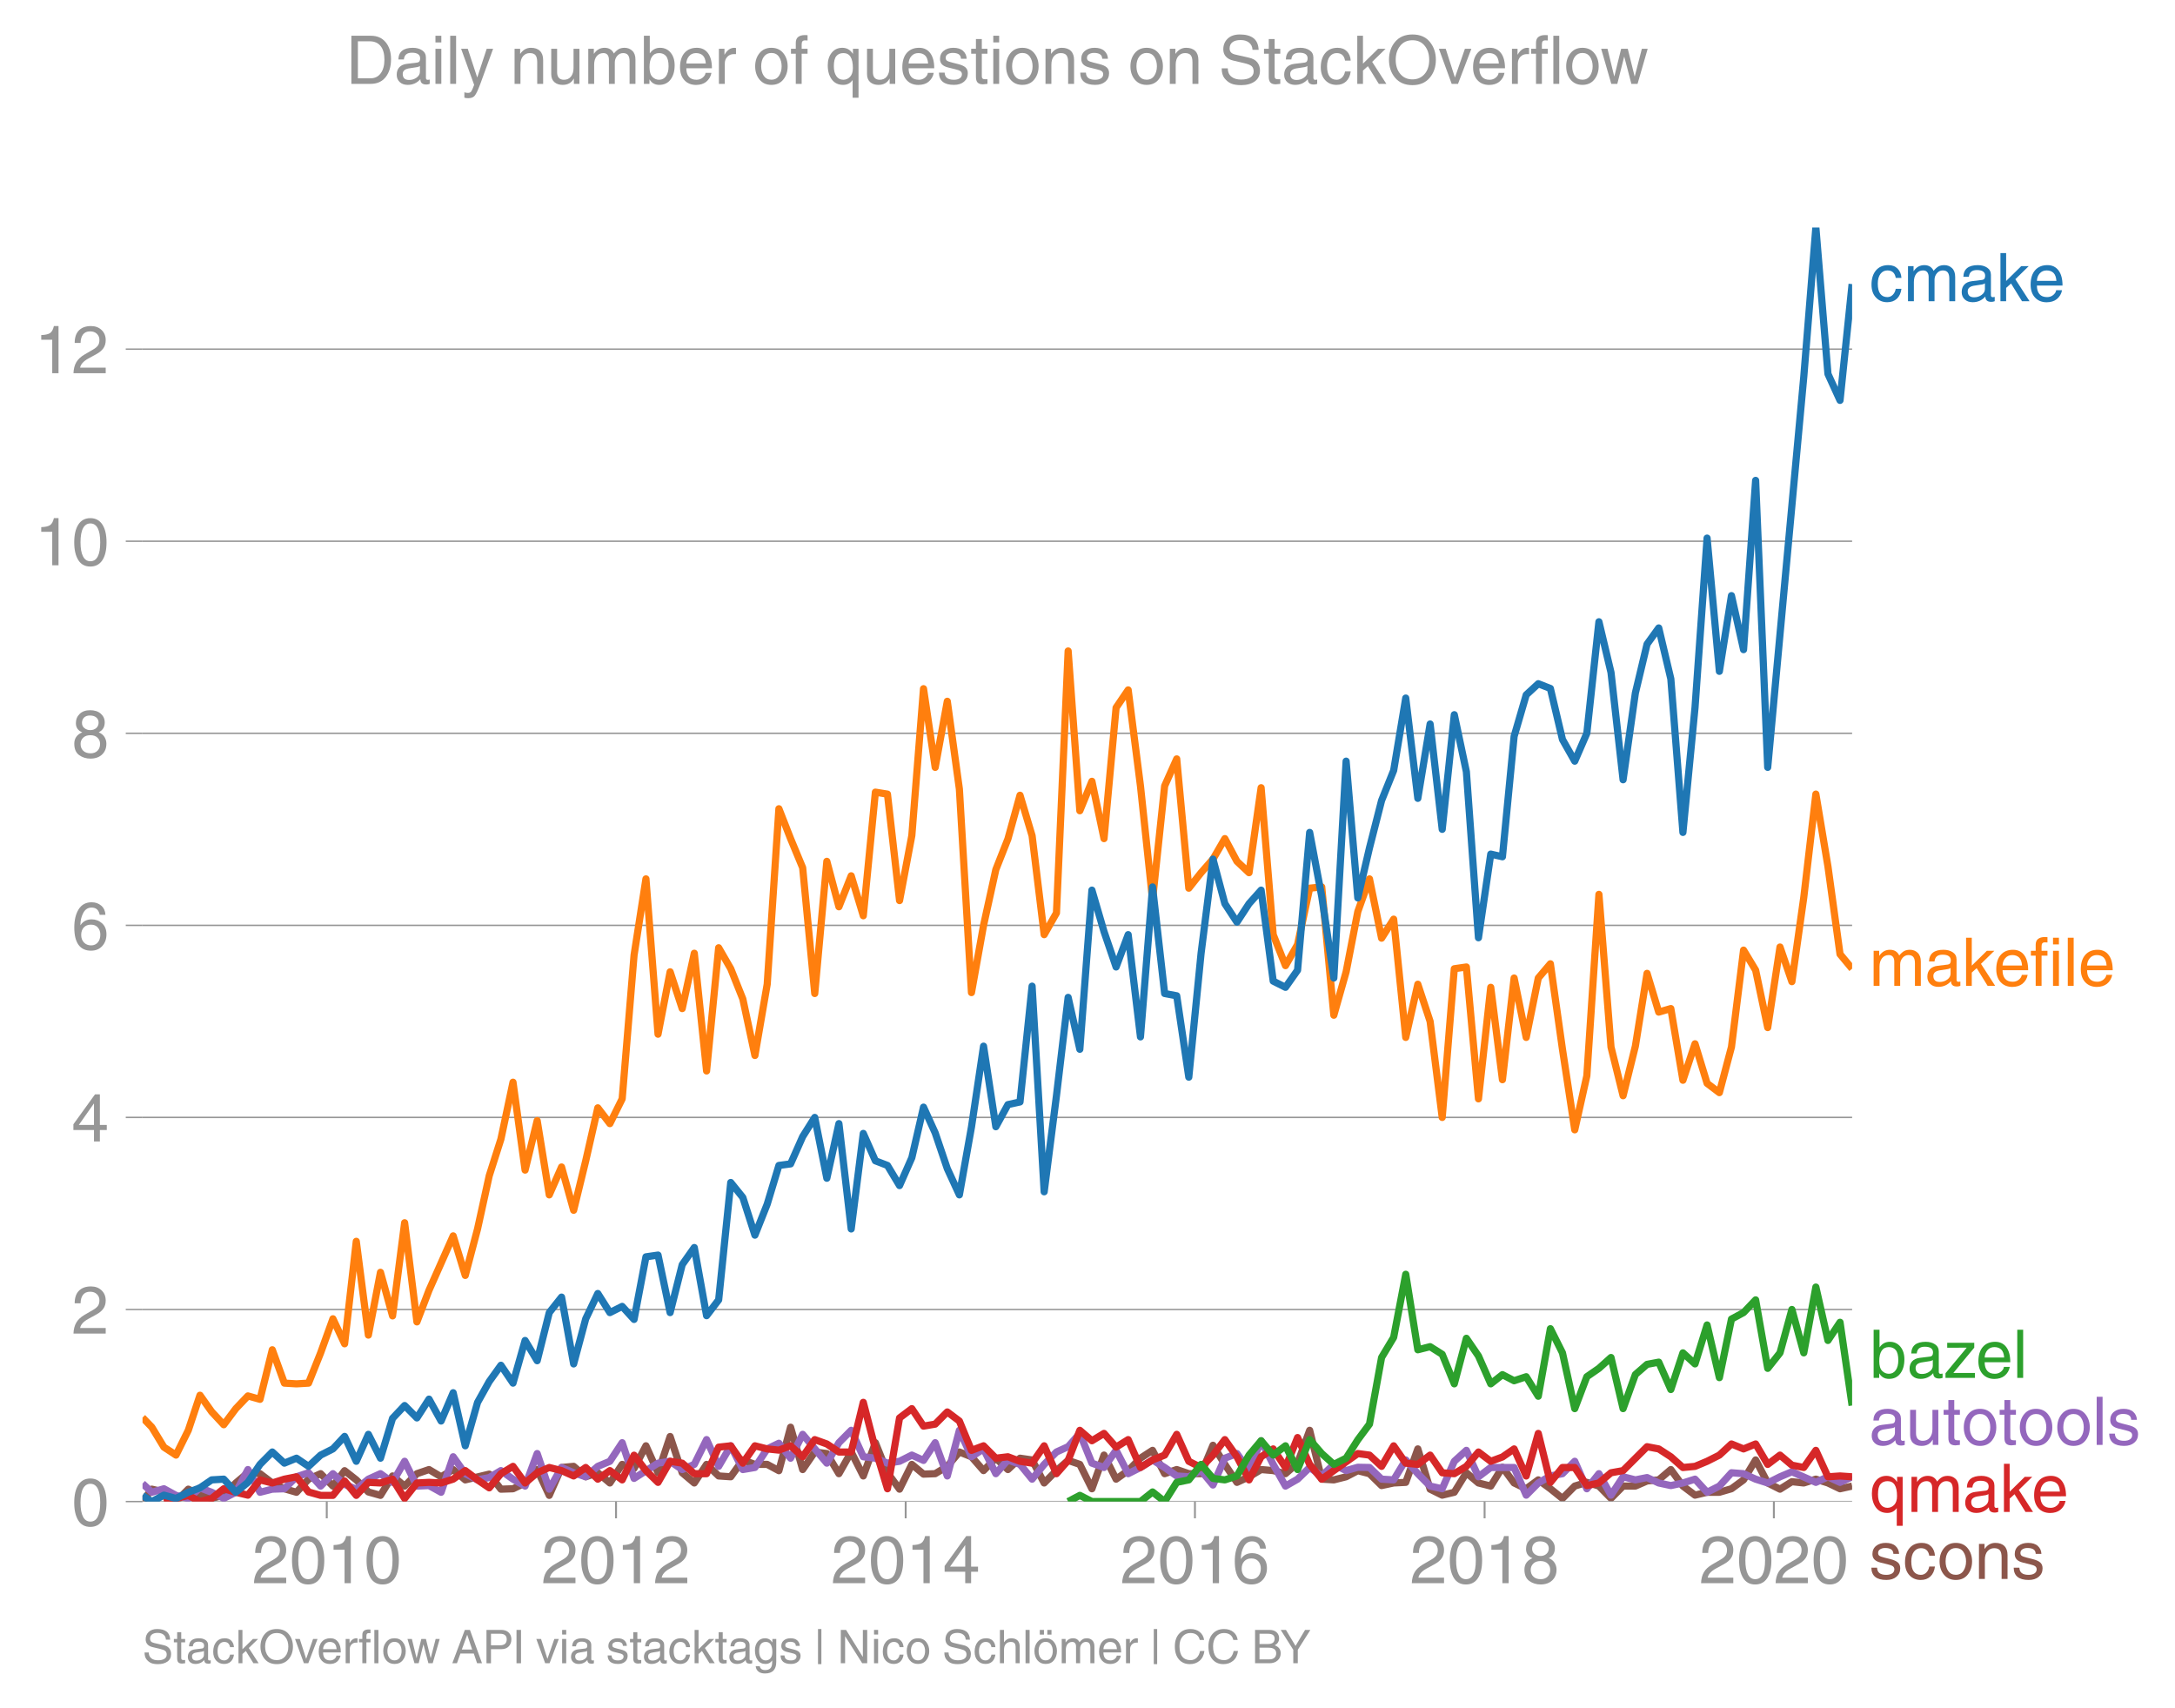 <svg height="475.651" viewBox="0 0 454.338 356.738" width="605.784" xmlns="http://www.w3.org/2000/svg" xmlns:xlink="http://www.w3.org/1999/xlink"><defs><style>*{stroke-linecap:butt;stroke-linejoin:round}</style></defs><g id="figure_1"><path d="M0 356.738h454.338V0H0z" fill="none" id="patch_1"/><g id="axes_1"><path d="M29.77 313.628h357.12V47.516H29.77z" fill="none" id="patch_2"/><path clip-path="url(#p762f9380fa)" d="M29.77 313.628l1.947-2.588 2.523.582 2.525 2.006 2.566-2.588 2.442 1.155 2.44.786 2.526-.69 2.524-2.545 2.525-2.135 2.525.194 2.565 1.94 2.525 1.209 2.526.733 2.523-2.74 2.525-1.142 2.566 2.588 2.441-3.212 2.44 1.918 2.527 2.523 2.524.712L82 308.28l2.524 2.114 2.566-2.588 2.525-.863 2.526 1.51 2.523-1.51 2.524 2.157 5.008-1.202 2.44 3.143 2.526-.086 2.525-1.208 2.525-2.804 2.524 5.392 2.566-5.823 2.525-.238 2.526 2.179 2.523-.841 2.524 2.135 2.566-3.882 2.483.847 2.482-4.73 2.526 5.63 2.525-7.57 2.524 7.57 2.525 2.135 2.566-3.882 2.524 2.415 2.526.173 2.523-3.516 2.525.928h2.566l2.442 1.317 2.44-9.082 2.526 8.843 2.524-3.667 2.525.324 2.524 4.206 2.566-4.53 2.525 5.004 2.526-6.945 2.523 6.277 2.525 3.429 2.566-5.176 2.441 2.033 2.44-.092 2.527-1.532 2.524-2.998 2.525.993 2.524 2.89 2.566-2.589 2.525 2.373 2.526-2.373 2.523.367 2.524 4.81 2.566-2.588 2.442-2.126 2.44.832 2.526 5.09 2.525-7.032 2.525 5.026 2.524-1.79 2.566-2.589 2.525-1.639 2.526 4.875 2.523-.863 2.524.863h2.566l2.483-5.935 2.482 3.994 2.526 3.753 2.525-1.165 2.524-1.51 2.525.216 2.566.647 2.524-2.2 2.526-6.859 2.523 10.202 2.525.15 2.566-.646 2.441-1.271 2.44.624 2.527 2.48 2.524-.54 2.525-.128 2.524-6.989 2.566 8.412 2.525 1.251 2.526-.604 2.523-4.076 2.525 2.135 2.566.647 2.441-3.929 2.44 3.282 2.527 1.208 2.524-1.855 2.525 1.855 2.524 2.027 2.566-2.588 2.525-.776 2.526.776 2.523 2.567 2.524-2.567h2.566l2.442-1.063 2.44-.231 2.526-2.157 2.525 3.451 2.525 1.898 2.524-.604h2.566l2.525-.733 2.526-1.855 2.523-4.163 2.524 4.81 2.566 1.294 2.483-1.562 2.482.268 2.526-.798 2.525.798 2.524 1.208 2.525-.561h0" fill="none" stroke="#8c564b" stroke-linecap="square" stroke-width="1.5" id="line2d_1"/><g id="matplotlib.axis_1"><g id="xtick_1"><g id="line2d_2"><defs><path d="M0 0v3.5" id="m93107b2ca4" stroke="#969696" stroke-width=".4"/></defs><use x="68.26" xlink:href="#m93107b2ca4" y="313.628" fill="#969696" stroke="#969696" stroke-width=".4"/></g><g transform="matrix(.14 0 0 -.14 52.689 330.678)" fill="#969696" id="text_1"><defs><path d="M4.39 45.125q0 12.39 6.391 18.781 6.406 6.407 17.938 6.407 9.656 0 15.812-5.86 6.157-5.86 6.157-15.14 0-7.22-3.547-12.188-3.532-4.953-10.422-8.703l-12.11-6.64Q13.922 15.921 12.5 8.296h38.188V0H2.593q.39 9.906 4.297 16.5 3.906 6.594 12.203 11.375l12.593 7.328q5.032 2.89 7.329 5.984 2.297 3.094 2.297 8.516 0 5.375-3.766 9.031-3.75 3.672-10.156 3.672-7.078 0-10.594-4.672-3.516-4.656-3.61-12.609z" id="HelveticaWorld-Regular-50"/><path d="M42.484 34.188q0 14.109-3.734 21.156-3.734 7.062-10.969 7.062-7.078 0-10.89-7.062-3.797-7.047-3.797-21.157 0-13.671 3.75-20.937Q20.609 6 27.78 6q7.235 0 10.969 7 3.734 7.016 3.734 21.188zm9.422 0q0-17.297-6.25-26.704-6.25-9.39-17.875-9.39-12.062 0-18.062 9.734-6 9.75-6 26.36 0 17.03 6.14 26.578 6.157 9.547 17.922 9.547 11.625 0 17.875-9.5t6.25-26.626z" id="HelveticaWorld-Regular-48"/><path d="M35.89 0h-9.374v49.906H10.109v6.985q8.594.28 12.782 2.75Q27.094 62.109 29 70.313h6.89z" id="HelveticaWorld-Regular-49"/></defs><use xlink:href="#HelveticaWorld-Regular-50"/><use x="55.615" xlink:href="#HelveticaWorld-Regular-48"/><use x="111.23" xlink:href="#HelveticaWorld-Regular-49"/><use x="166.846" xlink:href="#HelveticaWorld-Regular-48"/></g></g><g id="xtick_2"><use x="128.683" xlink:href="#m93107b2ca4" y="313.628" fill="#969696" stroke="#969696" stroke-width=".4" id="line2d_3"/><g transform="matrix(.14 0 0 -.14 113.113 330.678)" fill="#969696" id="text_2"><use xlink:href="#HelveticaWorld-Regular-50"/><use x="55.615" xlink:href="#HelveticaWorld-Regular-48"/><use x="111.23" xlink:href="#HelveticaWorld-Regular-49"/><use x="166.846" xlink:href="#HelveticaWorld-Regular-50"/></g></g><g id="xtick_3"><use x="189.19" xlink:href="#m93107b2ca4" y="313.628" fill="#969696" stroke="#969696" stroke-width=".4" id="line2d_4"/><g transform="matrix(.14 0 0 -.14 173.619 330.678)" fill="#969696" id="text_3"><defs><path d="M10.594 24.703h22.61v31.89h-.188zM42 17.093V0h-8.797v17.094H2.484v8.593L34.72 70.314H42v-45.61h10.297v-7.61z" id="HelveticaWorld-Regular-52"/></defs><use xlink:href="#HelveticaWorld-Regular-50"/><use x="55.615" xlink:href="#HelveticaWorld-Regular-48"/><use x="111.23" xlink:href="#HelveticaWorld-Regular-49"/><use x="166.846" xlink:href="#HelveticaWorld-Regular-52"/></g></g><g id="xtick_4"><use x="249.613" xlink:href="#m93107b2ca4" y="313.628" fill="#969696" stroke="#969696" stroke-width=".4" id="line2d_5"/><g transform="matrix(.14 0 0 -.14 234.043 330.678)" fill="#969696" id="text_4"><defs><path d="M14.11 21.578q0-6.875 4.093-11.234Q22.313 6 28.906 6q6.297 0 10.032 4.438 3.734 4.453 3.734 11.687 0 6.297-3.688 10.547-3.687 4.25-10.468 4.25-6.594 0-10.5-4.156-3.907-4.157-3.907-11.188zM41.702 51.61q-.984 5.375-3.984 8.078-3 2.72-8.125 2.72-8.11 0-12.36-7.923-4.25-7.906-4.343-18.109l.203-.188q5.61 8.641 16.687 8.641 8.844 0 15.438-5.86 6.593-5.859 6.593-16.452 0-10.5-6.25-17.47-6.25-6.952-16.843-6.952-12.219 0-18.563 8.687-6.344 8.703-6.344 25.938 0 16.593 6.485 27.093 6.5 10.5 19.484 10.5 8.407 0 14.219-5.015 5.813-5 6.297-13.688z" id="HelveticaWorld-Regular-54"/></defs><use xlink:href="#HelveticaWorld-Regular-50"/><use x="55.615" xlink:href="#HelveticaWorld-Regular-48"/><use x="111.23" xlink:href="#HelveticaWorld-Regular-49"/><use x="166.846" xlink:href="#HelveticaWorld-Regular-54"/></g></g><g id="xtick_5"><use x="310.12" xlink:href="#m93107b2ca4" y="313.628" fill="#969696" stroke="#969696" stroke-width=".4" id="line2d_6"/><g transform="matrix(.14 0 0 -.14 294.549 330.678)" fill="#969696" id="text_5"><defs><path d="M27.594 40.578q5.422 0 8.953 3.094 3.547 3.11 3.547 8.234 0 4.594-3.407 7.547-3.39 2.953-9.687 2.953-5.61 0-8.672-3.11-3.047-3.093-3.047-7.874 0-5.125 3.813-7.984 3.812-2.86 8.5-2.86zm.093-7.562q-6.78 0-10.64-3.766-3.86-3.766-3.86-9.234 0-6.297 3.907-10.157Q21 6 28.219 6q6.406 0 10.234 3.86 3.828 3.859 3.828 10.265 0 5.469-3.828 9.172-3.828 3.719-10.766 3.719zM49.22 52.203q0-10.594-9.032-14.797 6.204-2.781 8.86-7.36 2.656-4.562 2.656-9.733 0-10.016-6.453-16.125-6.438-6.094-17.375-6.094-9.563 0-16.813 5.25-7.25 5.25-7.25 17.062 0 11.922 11.907 16.907-9.516 3.796-9.516 13.671 0 8.297 5.64 13.813 5.641 5.516 15.641 5.516 10.016 0 15.875-5.204 5.86-5.203 5.86-12.906z" id="HelveticaWorld-Regular-56"/></defs><use xlink:href="#HelveticaWorld-Regular-50"/><use x="55.615" xlink:href="#HelveticaWorld-Regular-48"/><use x="111.23" xlink:href="#HelveticaWorld-Regular-49"/><use x="166.846" xlink:href="#HelveticaWorld-Regular-56"/></g></g><g id="xtick_6"><use x="370.543" xlink:href="#m93107b2ca4" y="313.628" fill="#969696" stroke="#969696" stroke-width=".4" id="line2d_7"/><g transform="matrix(.14 0 0 -.14 354.973 330.678)" fill="#969696" id="text_6"><use xlink:href="#HelveticaWorld-Regular-50"/><use x="55.615" xlink:href="#HelveticaWorld-Regular-48"/><use x="111.23" xlink:href="#HelveticaWorld-Regular-50"/><use x="166.846" xlink:href="#HelveticaWorld-Regular-48"/></g></g></g><g id="matplotlib.axis_2"><g id="ytick_1"><path clip-path="url(#p762f9380fa)" d="M29.77 313.628h357.12" fill="none" stroke="#969696" stroke-linecap="square" stroke-width=".3" id="line2d_8"/><g id="line2d_9"><defs><path d="M0 0h-3.5" id="m622ded6db1" stroke="#969696" stroke-width=".3"/></defs><use x="29.771" xlink:href="#m622ded6db1" y="313.628" fill="#969696" stroke="#969696" stroke-width=".3"/></g><use xlink:href="#HelveticaWorld-Regular-48" transform="matrix(.14 0 0 -.14 14.985 318.653)" fill="#969696" id="text_7"/></g><g id="ytick_2"><path clip-path="url(#p762f9380fa)" d="M29.77 273.51h357.12" fill="none" stroke="#969696" stroke-linecap="square" stroke-width=".3" id="line2d_10"/><use x="29.771" xlink:href="#m622ded6db1" y="273.511" fill="#969696" stroke="#969696" stroke-width=".3" id="line2d_11"/><use xlink:href="#HelveticaWorld-Regular-50" transform="matrix(.14 0 0 -.14 14.985 278.536)" fill="#969696" id="text_8"/></g><g id="ytick_3"><path clip-path="url(#p762f9380fa)" d="M29.77 233.393h357.12" fill="none" stroke="#969696" stroke-linecap="square" stroke-width=".3" id="line2d_12"/><use x="29.771" xlink:href="#m622ded6db1" y="233.393" fill="#969696" stroke="#969696" stroke-width=".3" id="line2d_13"/><use xlink:href="#HelveticaWorld-Regular-52" transform="matrix(.14 0 0 -.14 14.985 238.418)" fill="#969696" id="text_9"/></g><g id="ytick_4"><path clip-path="url(#p762f9380fa)" d="M29.77 193.276h357.12" fill="none" stroke="#969696" stroke-linecap="square" stroke-width=".3" id="line2d_14"/><use x="29.771" xlink:href="#m622ded6db1" y="193.276" fill="#969696" stroke="#969696" stroke-width=".3" id="line2d_15"/><use xlink:href="#HelveticaWorld-Regular-54" transform="matrix(.14 0 0 -.14 14.985 198.3)" fill="#969696" id="text_10"/></g><g id="ytick_5"><path clip-path="url(#p762f9380fa)" d="M29.77 153.159h357.12" fill="none" stroke="#969696" stroke-linecap="square" stroke-width=".3" id="line2d_16"/><use x="29.771" xlink:href="#m622ded6db1" y="153.159" fill="#969696" stroke="#969696" stroke-width=".3" id="line2d_17"/><use xlink:href="#HelveticaWorld-Regular-56" transform="matrix(.14 0 0 -.14 14.985 158.183)" fill="#969696" id="text_11"/></g><g id="ytick_6"><path clip-path="url(#p762f9380fa)" d="M29.77 113.041h357.12" fill="none" stroke="#969696" stroke-linecap="square" stroke-width=".3" id="line2d_18"/><use x="29.771" xlink:href="#m622ded6db1" y="113.041" fill="#969696" stroke="#969696" stroke-width=".3" id="line2d_19"/><g transform="matrix(.14 0 0 -.14 7.2 118.066)" fill="#969696" id="text_12"><use xlink:href="#HelveticaWorld-Regular-49"/><use x="55.615" xlink:href="#HelveticaWorld-Regular-48"/></g></g><g id="ytick_7"><path clip-path="url(#p762f9380fa)" d="M29.77 72.924h357.12" fill="none" stroke="#969696" stroke-linecap="square" stroke-width=".3" id="line2d_20"/><use x="29.771" xlink:href="#m622ded6db1" y="72.924" fill="#969696" stroke="#969696" stroke-width=".3" id="line2d_21"/><g transform="matrix(.14 0 0 -.14 7.2 77.949)" fill="#969696" id="text_13"><use xlink:href="#HelveticaWorld-Regular-49"/><use x="55.615" xlink:href="#HelveticaWorld-Regular-50"/></g></g></g><path clip-path="url(#p762f9380fa)" d="M29.77 309.867l1.947 1.82 2.523-.733 2.525 1.38 2.566.647 2.442-2.218 2.44.924 2.526 1.273 2.524-1.273 2.525-4.745 2.525 4.745 2.565-.647 2.525-.086 2.526-2.502 2.523-.841 2.525 2.782 2.566-2.588 2.441 2.241 2.44.994 2.527-2.092 2.524-1.143L82 309.617l2.524-4.4 2.566 5.176 2.525-.108 2.526 1.402 2.523-7.42 2.524 3.538 2.566 1.294 2.442-.485 2.44-1.456 2.526 1.79 2.525 1.445 2.525-6.794 2.524 7.441 2.566-4.53 2.525 1.1 2.526.842 2.523-2.179 2.524-1.056 2.566-3.883 2.483 7.452 5.008-3.181 2.525-.388 2.524 1.725 2.525-1.078 2.566-5.177 2.524 5.586 2.526-4.292 2.523 4.961 2.525-.431 2.566-3.883 2.442-1.178 2.44 3.12 2.526-4.983 5.049 6.018 2.524-4.27 2.566-2.589 2.525 5.522 2.526.301 2.523 1.036 2.525-.388 2.566-1.295 2.441 1.11 2.44-3.698 2.527 6.945 2.524-9.533 2.525 5.522 2.524-1.64 2.566 5.177 2.525-2.869 2.526.928 2.523 3.084 2.524-3.084 2.566-2.589 2.442-1.109 2.44-2.773 2.526 6.212 2.525.906 2.525-3.58 2.524 4.874 2.566-1.294 2.525-1.575 2.526 1.575 2.523 1.768 2.524.173 2.566-1.294 2.483 3.012 2.482-5.6 2.526-.971 2.525 3.559 2.524-6.234 2.525 4.94 2.566 4.529 2.524-1.445 2.526-2.437 2.523 1.768 2.525-2.415 2.566 1.294 2.441-.694 2.44.047 2.527 2.437 2.524.15 2.525-4.162 2.524 2.869 2.566 2.588 2.525.56 2.526-5.736 2.523-2.287 2.525 5.522 2.566-1.941h4.881l2.527 5.78 2.524-2.545 2.525-1.467 2.524-.474 2.566-2.588 2.525 5.737 2.526-3.15 2.523 4.487 2.524-3.84 2.566.648 2.442-.485 2.44 1.132 2.526.54 2.525-.54 2.525-.798 2.524 2.74 2.566-1.295 2.525-2.782 2.526.194 2.523 1.143 2.524.798 2.566-1.294 2.483-1.049 5.008 2.214 2.525-1.165 2.524 1.165 2.525-1.165h0" fill="none" stroke="#9467bd" stroke-linecap="square" stroke-width="1.5" id="line2d_22"/><path clip-path="url(#p762f9380fa)" d="M34.24 313.628l5.09-1.294 2.443 1.294 2.44-.647 2.526-2.027 2.524.733 2.525.604 2.525-3.192 2.565.647 2.525-.798 2.526-.496 2.523 3.17 2.525.712h2.566l2.441-3.004 2.44 3.004 2.527-2.717 2.524.129 2.525-.798 2.524 4.033 2.566-3.235 2.525-.13 2.526.13 2.523-.798 2.524-1.79 2.566 1.94 2.442 1.665 2.44-2.958 2.526-1.532 2.525 3.473 2.525-2.135 2.524-1.1 2.566.647 2.525 1.121 2.526-1.768 2.523 2.437 2.524-1.79 2.566 1.94 2.483-5.153 2.482 3.213 2.526 2.459 2.525-4.4 2.524.388 2.525 2.2h2.566l2.524-5.543 2.526-.28 2.523 3.623 2.525-3.624 2.566.647 2.442.255 2.44-.902 2.526 2.287 2.524-3.58 2.525.905 2.524 1.682h2.566l2.525-10.374 2.526 9.727 2.523 8.326 2.525-14.796 2.566-1.941 2.441 3.65 2.44-.415 2.527-2.545 2.524 1.898 2.525 6.125 2.524-.949 2.566 2.588 2.525-.301 2.526.949 2.523.388 2.524-3.624 2.566 5.824 2.442-2.773 2.44-6.286 2.526 2.178 2.525-1.531 2.525 2.869 2.524-1.575 2.566 5.824 2.525-1.575 2.526-1.014 2.523-4.335 2.524 5.63 2.566 1.294 2.483-2.566 2.482-3.258 2.526 3.58 2.525 4.832 2.524-4.831 2.525-1.64 2.566 3.883 2.524-6.255 2.526 5.608 2.523 3.084 7.532-5.35 2.44.324 2.527 2.351 2.524-4.292 2.525 3.624 2.524.259 2.566-1.942 2.525 3.689 2.526.194 2.523-1.532 2.525-2.998 2.566 1.942 2.441-.902 2.44-1.687 2.527 5.651 2.524-8.886 2.525 10.224 2.524-3.106h2.566l2.525 3.774 2.526-.54 2.523-2.134 2.524-.453 5.008-4.992 2.44.462 2.526 1.64 2.525 2.243 2.525-.238 2.524-1.056 2.566-1.295 2.525-2.329 2.526 1.035 2.523-1.035 2.524 4.27 2.566-1.94 2.483 2.097 2.482.49 2.526-3.58 2.525 5.522 2.524-.173 2.525.173h0" fill="none" stroke="#d62728" stroke-linecap="square" stroke-width="1.5" id="line2d_23"/><g transform="matrix(.14 0 0 -.14 390.462 62.911)" fill="#1f77b4" id="text_14"><defs><path d="M39.594 34.719q-1.89 11.187-12.39 11.187-6.5 0-10.454-5.203-3.953-5.203-3.953-14.484 0-10.11 3.656-15.11 3.672-5 10.64-5 4.688 0 8.11 3.438 3.422 3.437 4.39 8.953h8.5q-1.312-9.703-6.859-14.86-5.547-5.156-14.328-5.156-10.297 0-16.89 7.047-6.594 7.063-6.594 19.172 0 13.281 6.594 21.188 6.593 7.922 18.5 7.922 8.687 0 13.843-5.204 5.157-5.203 5.735-13.89z" id="HelveticaWorld-Regular-99"/><path d="M6.594 52.297h8.297v-7.375h.203q5.906 8.89 15.812 8.89 9.813 0 13.922-8.5 3.75 4.594 7.266 6.547 3.515 1.953 8.703 1.953 6.781 0 11.484-4.453Q77 44.922 77 36.187V0h-8.781v33.797q0 6.094-2.297 9.094-2.297 3.015-7.422 3.015-5.172 0-8.75-4.203-3.563-4.203-3.563-9.812V0h-8.78v36.188q0 4.53-2.11 7.124-2.094 2.594-6.094 2.594-6.297 0-10.062-4.687-3.766-4.688-3.766-12.703V0H6.594z" id="HelveticaWorld-Regular-109"/><path d="M38.375 26.703q-.969-1.015-3.828-1.656-2.86-.625-10.672-1.656-5.766-.688-8.469-2.844-2.703-2.14-2.703-5.656 0-4.297 2.281-6.688 2.297-2.39 7.329-2.39 6.296 0 11.171 3.578 4.891 3.593 4.891 8.718zM6.203 36.375q.297 8.844 5.734 13.14 5.454 4.297 15.844 4.297 8.297 0 13.907-3.765 5.624-3.75 5.624-10.844V9.078Q47.313 6 50.094 6q1.125 0 2.89.39V0Q50.594-.984 48-.984q-4.5 0-6.703 1.921-2.188 1.938-2.281 6.047-7.516-8.5-18.891-8.5-7.422 0-11.922 4.204Q3.72 6.89 3.72 13.624q0 6.89 3.906 11.125Q11.531 29 19 29.89l15.516 1.891q4.203.64 4.203 6.203 0 4.11-3.047 6.297-3.047 2.203-9.25 2.203-5.516 0-8.485-2.437-2.953-2.438-3.53-7.672z" id="HelveticaWorld-Regular-97"/><path d="M50 0H38.719L22.406 26.422l-7.312-6.594V0h-8.5v71.781h8.5v-41.61l22.5 22.126H48.78L28.813 32.813z" id="HelveticaWorld-Regular-107"/><path d="M42.484 30.328q-.687 8.485-4.5 12.031-3.797 3.547-10.109 3.547-6.39 0-10.328-4.5-3.922-4.484-4.172-11.078zm8.391-13.922q-1.453-8.11-7.953-13.422-5.719-4.5-15.047-4.593-10.984.093-17.438 7.203Q4 12.704 4 24.704q0 13.78 6.64 21.437 6.641 7.672 18.47 7.672 10.593 0 16.546-7.922 5.953-7.907 5.953-22.594H13.375q0-8.203 3.813-12.703Q21 6.109 28.608 6.109q5.375 0 9.235 3.235 3.86 3.25 4.25 7.062z" id="HelveticaWorld-Regular-101"/></defs><use xlink:href="#HelveticaWorld-Regular-99"/><use x="51.27" xlink:href="#HelveticaWorld-Regular-109"/><use x="134.277" xlink:href="#HelveticaWorld-Regular-97"/><use x="189.209" xlink:href="#HelveticaWorld-Regular-107"/><use x="236.834" xlink:href="#HelveticaWorld-Regular-101"/></g><g transform="matrix(.14 0 0 -.14 390.462 205.91)" fill="#ff7f0e" id="text_15"><defs><path d="M17.188 45.016V0H8.405v45.016H1.22v7.28h7.187v8.985q0 5.907 3.578 8.703 3.594 2.813 10.032 2.813 2.203 0 3.968-.188v-7.906q-1.562.188-3.578.188-2.922 0-4.078-1.438-1.14-1.437-1.14-4.656v-6.5h8.796v-7.281z" id="HelveticaWorld-Regular-102"/><path d="M6.594 61.813v9.968h8.781v-9.969zM15.375 0H6.594v52.297h8.781z" id="HelveticaWorld-Regular-105"/><path d="M15.375 0H6.594v71.781h8.781z" id="HelveticaWorld-Regular-108"/></defs><use xlink:href="#HelveticaWorld-Regular-109"/><use x="83.008" xlink:href="#HelveticaWorld-Regular-97"/><use x="137.939" xlink:href="#HelveticaWorld-Regular-107"/><use x="185.564" xlink:href="#HelveticaWorld-Regular-101"/><use x="239.984" xlink:href="#HelveticaWorld-Regular-102"/><use x="267.67" xlink:href="#HelveticaWorld-Regular-105"/><use x="289.691" xlink:href="#HelveticaWorld-Regular-108"/><use x="311.713" xlink:href="#HelveticaWorld-Regular-101"/></g><g transform="matrix(.14 0 0 -.14 390.462 287.792)" fill="#2ca02c" id="text_16"><defs><path d="M43.406 26.313q0 10.5-3.718 15.046-3.704 4.547-10.579 4.547-6.984-.11-10.562-5.453Q14.984 35.11 14.984 25q0-10.297 4.297-14.594Q23.578 6.11 29.297 6.11q6.5 0 10.297 5.344 3.812 5.344 3.812 14.86zM6.594 0v71.781h8.781V45.703h.203q5.61 8.11 15.14 8.11 9.766 0 15.766-7.25t6-18.876q0-13.093-6.062-21.156Q40.375-1.516 29.5-1.516q-9.578 0-14.406 8.016h-.203V0z" id="HelveticaWorld-Regular-98"/><path d="M14.11 7.328h32.187V0H2.39v6.89l31.64 38.126H4.938v7.28h40.374v-7.171z" id="HelveticaWorld-Regular-122"/></defs><use xlink:href="#HelveticaWorld-Regular-98"/><use x="56.494" xlink:href="#HelveticaWorld-Regular-97"/><use x="111.426" xlink:href="#HelveticaWorld-Regular-122"/><use x="158.895" xlink:href="#HelveticaWorld-Regular-101"/><use x="214.314" xlink:href="#HelveticaWorld-Regular-108"/></g><g transform="matrix(.14 0 0 -.14 390.462 315.792)" fill="#d62728" id="text_17"><defs><path d="M41.5 23.688q0 11.125-3.5 16.671-3.484 5.547-10.61 5.547-6.874 0-10.593-4.5-3.703-4.484-3.703-15.093 0-9.422 3.75-14.813 3.765-5.39 10.36-5.39 5.812 0 10.046 4.39 4.25 4.39 4.25 13.188zm8.406-44.391H41.11V5.516h-.187Q35.89-1.516 27-1.516q-10.984 0-17 8.157-6 8.156-6 21.047 0 11.421 5.906 18.765 5.922 7.36 15.875 7.36 9.907 0 15.625-8.891h.203v7.375h8.297z" id="HelveticaWorld-Regular-113"/></defs><use xlink:href="#HelveticaWorld-Regular-113"/><use x="56.494" xlink:href="#HelveticaWorld-Regular-109"/><use x="139.502" xlink:href="#HelveticaWorld-Regular-97"/><use x="194.434" xlink:href="#HelveticaWorld-Regular-107"/><use x="242.059" xlink:href="#HelveticaWorld-Regular-101"/></g><g transform="matrix(.14 0 0 -.14 390.462 301.792)" fill="#9467bd" id="text_18"><defs><path d="M6.11 52.297h8.78V17.578q0-5.765 2.61-8.625Q20.125 6.11 25 6.11q6.781 0 10.594 4.797 3.812 4.813 3.812 12.578v28.813h8.782V0H39.89v7.625l-.188.188q-4.984-9.329-16.61-9.329-7.515 0-12.25 4.094Q6.11 6.688 6.11 14.703z" id="HelveticaWorld-Regular-117"/><path d="M17.188 45.016V10.984q0-2 1.093-3.046 1.11-1.047 3.938-1.047h3.375V0Q20.797-.688 19-.688q-5.516 0-8.063 2.641-2.53 2.64-2.53 8.547v34.516H1.311v7.28h7.094v14.595h8.781V52.297h8.407v-7.281z" id="HelveticaWorld-Regular-116"/><path d="M12.703 26.219q0-8.735 3.953-14.375 3.953-5.64 11.219-5.64 7.531 0 11.438 5.905 3.906 5.907 3.906 14.11 0 8.297-3.907 14.078-3.906 5.797-11.437 5.797-6.969 0-11.078-5.453-4.094-5.438-4.094-14.422zm-8.984 0q0 11.672 6.484 19.625 6.5 7.968 17.672 7.968 11.438 0 17.875-8.062 6.453-8.047 6.453-19.531 0-11.516-6.406-19.625-6.39-8.11-17.922-8.11-11.078 0-17.625 7.86-6.531 7.86-6.531 19.875z" id="HelveticaWorld-Regular-111"/><path d="M36.078 37.406q-.187 4.688-3.344 6.735-3.14 2.047-9.047 2.047-4.296 0-7.359-1.907-3.047-1.89-3.047-5.468 0-2.829 1.797-4.172 1.813-1.344 7.828-2.86l8.688-2.187q7.906-2 11.297-5.11 3.406-3.093 3.406-8.656 0-7.719-5.64-12.531-5.641-4.813-15.063-4.813-11 0-16.64 4.563-5.626 4.578-5.735 13.75h8.5q.203-5.422 3.594-8.063 3.39-2.625 10.171-2.625 5.516 0 8.766 2.188 3.25 2.203 3.25 6.11 0 2.78-2.11 4.437-2.093 1.672-8.296 3.078l-10.203 2.5q-6.203 1.562-9.157 4.656-2.953 3.094-2.953 8.031 0 7.72 5.516 12.203 5.531 4.5 14.406 4.5 9.485 0 14.531-4.624 5.047-4.61 5.344-11.782z" id="HelveticaWorld-Regular-115"/></defs><use xlink:href="#HelveticaWorld-Regular-97"/><use x="54.932" xlink:href="#HelveticaWorld-Regular-117"/><use x="109.717" xlink:href="#HelveticaWorld-Regular-116"/><use x="137.402" xlink:href="#HelveticaWorld-Regular-111"/><use x="193.311" xlink:href="#HelveticaWorld-Regular-116"/><use x="220.996" xlink:href="#HelveticaWorld-Regular-111"/><use x="276.904" xlink:href="#HelveticaWorld-Regular-111"/><use x="332.813" xlink:href="#HelveticaWorld-Regular-108"/><use x="354.834" xlink:href="#HelveticaWorld-Regular-115"/></g><g transform="matrix(.14 0 0 -.14 390.462 329.792)" fill="#8c564b" id="text_19"><defs><path d="M49.219 0h-8.844v32.172q0 7.422-2.594 10.578-2.578 3.156-8.578 3.156-5.906 0-9.875-4.5-3.953-4.484-3.953-12.89V0H6.594v52.297h8.297v-7.375h.203q6.203 8.89 15.812 8.89 8.89 0 13.594-4.718 4.719-4.703 4.719-13.5z" id="HelveticaWorld-Regular-110"/></defs><use xlink:href="#HelveticaWorld-Regular-115"/><use x="50" xlink:href="#HelveticaWorld-Regular-99"/><use x="101.27" xlink:href="#HelveticaWorld-Regular-111"/><use x="157.178" xlink:href="#HelveticaWorld-Regular-110"/><use x="212.354" xlink:href="#HelveticaWorld-Regular-115"/></g><g transform="matrix(.097 0 0 -.097 29.77 347.399)" fill="#969696" id="text_20"><defs><path d="M50.39 50.781q-.296 6.844-5.109 10.719-4.797 3.875-12.656 3.875-7.922 0-12.172-3.25-4.234-3.234-4.234-9.344 0-3.265 1.843-5.61 1.86-2.343 6.641-3.468l20.516-4.687q8.297-1.813 12.297-6.875 4.015-5.047 4.015-12.313 0-10.64-7.812-16.187-7.813-5.547-20.313-5.547-9.531 0-15.031 2.437-5.484 2.453-9.734 7.766-4.25 5.328-4.25 14.89h9.093q0-8 5.313-12.406 5.328-4.39 14.5-4.39 8.89 0 13.844 3.156 4.953 3.156 4.953 8.953 0 5.281-2.953 7.89Q46.188 29 37.594 31l-15.469 3.625q-7.719 1.75-11.531 6.125Q6.78 45.125 6.78 51.516q0 9.672 6.516 15.922 6.531 6.25 18.203 6.25 13.172 0 20.328-5.5 7.156-5.485 7.688-17.407z" id="HelveticaWorld-Regular-83"/><path d="M63.922 35.89q0 12.594-6.672 20.891-6.656 8.313-18.328 8.313-11.531 0-18.266-8.313-6.734-8.297-6.734-20.89 0-12.985 6.828-21.094 6.844-8.11 18.172-8.11 11.078 0 18.031 7.907 6.969 7.922 6.969 21.297zm9.953 0q0-16.062-9.281-26.937-9.266-10.86-25.672-10.86-16.516 0-25.766 10.86-9.25 10.875-9.25 26.938 0 16.109 9.25 26.953 9.25 10.843 25.766 10.843 16.89 0 25.922-11.046 9.031-11.032 9.031-26.75z" id="HelveticaWorld-Regular-79"/><path d="M39.406 52.297h9.625L29.11 0h-9.437L.594 52.297h10.203L24.422 9.719h.187z" id="HelveticaWorld-Regular-118"/><path d="M15.375 0H6.594v52.297h8.297v-8.688h.203q5.703 10.203 14.687 10.203 1.422 0 2.297-.296V44.39h-3.266q-5.906 0-9.671-4.016-3.766-4-3.766-9.953z" id="HelveticaWorld-Regular-114"/><path d="M25.594 0h-8.985L1.516 52.297h9.468L21 11.187h.188l10.109 41.11h9.922l10.203-41.11h.187l10.594 41.11h8.703L55.812 0h-9.234L35.984 40.484h-.187z" id="HelveticaWorld-Regular-119"/><path d="M44 29.5L33.406 61.078h-.203L21.687 29.5zm-25.297-8.594L11.188 0h-9.97l27 71.781h10.985L65.187 0H54.594l-7.078 20.906z" id="HelveticaWorld-Regular-65"/><path d="M17.828 38.625H37.11q7.282 0 10.938 3.188 3.656 3.203 3.656 9.703 0 5.812-3.516 8.89-3.515 3.078-10.687 3.078H17.828zm0-38.625H8.11v71.781h32.266q9.625 0 15.484-5.594 5.86-5.593 5.86-14.578 0-9.328-5.672-15.312-5.656-5.969-15.672-5.969H17.828z" id="HelveticaWorld-Regular-80"/><path d="M17.828 0H8.11v71.781h9.72z" id="HelveticaWorld-Regular-73"/><path d="M12.984 26.313q0-9.61 3.813-14.907Q20.609 6.11 27.094 6.11q6.312 0 10.312 4.579 4 4.593 4 13 0 11.03-3.5 16.625-3.484 5.593-10.61 5.593-7.171 0-10.75-4.765-3.562-4.766-3.562-14.828zM49.812 2.983q0-12.609-6.062-18.797-6.047-6.203-18.266-6.203-8.78 0-13.984 4.047Q6.297-13.922 5.516-6.39h8.796q.672-3.812 3.532-6.062 2.86-2.25 8.281-2.25 7.375 0 11.125 3.969 3.766 3.953 3.766 12.828v3.719h-.188q-4.937-7.329-13.922-7.329-11.187 0-17.093 8.25-5.907 8.25-5.907 20.953 0 11.625 5.953 18.875 5.97 7.25 15.829 7.25 9.906 0 15.625-8.89h.187v7.375h8.313z" id="HelveticaWorld-Regular-103"/><path d="M9.422 73.688h7.281V-1.906H9.422z" id="HelveticaWorld-Regular-124"/><path d="M55.61 71.781h9.374V0h-10.78L17.577 58.016h-.187V0H8.109v71.781h11.375l35.938-57.969h.187z" id="HelveticaWorld-Regular-78"/><path d="M49.219 0h-8.844v34.188q0 6.296-2.438 9-2.437 2.718-7.953 2.718-6.797 0-10.703-4.406-3.906-4.39-3.906-12.984V0H6.594v71.781h8.781V45.312h.203q6 8.5 15.328 8.5 8.594 0 13.453-4.5 4.86-4.484 4.86-13.718z" id="HelveticaWorld-Regular-104"/><path d="M12.703 26.219q0-8.735 3.953-14.375 3.953-5.64 11.219-5.64 7.531 0 11.438 5.905 3.906 5.907 3.906 14.11 0 8.297-3.907 14.078-3.906 5.797-11.437 5.797-6.969 0-11.078-5.453-4.094-5.438-4.094-14.422zm-8.984 0q0 11.672 6.484 19.625 6.5 7.968 17.672 7.968 11.438 0 17.875-8.062 6.453-8.047 6.453-19.531 0-11.516-6.406-19.625-6.39-8.11-17.922-8.11-11.078 0-17.625 7.86-6.531 7.86-6.531 19.875zm36.734 35.406H31.47v10.156h8.984zm-16.219 0H15.25v10.156h8.984z" id="HelveticaWorld-Regular-246"/><path d="M58.016 50.203q-1.625 7.313-6.782 11.094-5.14 3.797-13.343 3.797-10.594 0-17.047-7.703-6.438-7.688-6.438-20.766 0-15.14 6.094-22.547 6.11-7.39 17.688-7.39 7.609 0 13.093 5.046 5.5 5.063 7.407 14.688h9.421Q66.22 12.594 57.625 5.344t-20.906-7.25q-14.703 0-23.516 10.11Q4.391 18.311 4.391 36.28q0 17.328 9.203 27.36 9.203 10.047 24.297 10.047 12.5 0 20.265-6.454 7.766-6.437 9.235-17.03z" id="HelveticaWorld-Regular-67"/><path d="M8.11 71.781h31.484q9.281 0 14.797-5.031 5.515-5.031 5.515-13.031 0-4.844-2.422-8.828-2.406-3.97-7.187-6.172 6.687-2.532 9.828-6.735 3.156-4.203 3.156-10.797 0-9.265-6.687-15.234Q49.906 0 38.922 0H8.109zm9.562-63.484h20.703q7.625 0 11.422 3.531 3.812 3.547 3.812 9.563 0 6.093-4.25 9.093Q45.125 33.5 36.812 33.5h-19.14zm0 33.11h17.625q7.719 0 11.312 2.796 3.594 2.813 3.594 8.781 0 5.125-3.406 7.813-3.39 2.687-11.39 2.687H17.671z" id="HelveticaWorld-Regular-66"/><path d="M37.313 0h-9.72v28.906L.485 71.781h11.329l20.609-34.469 20.562 34.47h11.422L37.312 28.905z" id="HelveticaWorld-Regular-89"/></defs><use xlink:href="#HelveticaWorld-Regular-83"/><use x="66.211" xlink:href="#HelveticaWorld-Regular-116"/><use x="93.896" xlink:href="#HelveticaWorld-Regular-97"/><use x="148.828" xlink:href="#HelveticaWorld-Regular-99"/><use x="200.098" xlink:href="#HelveticaWorld-Regular-107"/><use x="250.098" xlink:href="#HelveticaWorld-Regular-79"/><use x="327.881" xlink:href="#HelveticaWorld-Regular-118"/><use x="375.49" xlink:href="#HelveticaWorld-Regular-101"/><use x="430.91" xlink:href="#HelveticaWorld-Regular-114"/><use x="464.979" xlink:href="#HelveticaWorld-Regular-102"/><use x="492.664" xlink:href="#HelveticaWorld-Regular-108"/><use x="514.686" xlink:href="#HelveticaWorld-Regular-111"/><use x="569.094" xlink:href="#HelveticaWorld-Regular-119"/><use x="641.506" xlink:href="#HelveticaWorld-Regular-32"/><use x="665.92" xlink:href="#HelveticaWorld-Regular-65"/><use x="732.619" xlink:href="#HelveticaWorld-Regular-80"/><use x="797.268" xlink:href="#HelveticaWorld-Regular-73"/><use x="823.049" xlink:href="#HelveticaWorld-Regular-32"/><use x="847.463" xlink:href="#HelveticaWorld-Regular-118"/><use x="897.072" xlink:href="#HelveticaWorld-Regular-105"/><use x="919.094" xlink:href="#HelveticaWorld-Regular-97"/><use x="974.025" xlink:href="#HelveticaWorld-Regular-32"/><use x="998.439" xlink:href="#HelveticaWorld-Regular-115"/><use x="1048.439" xlink:href="#HelveticaWorld-Regular-116"/><use x="1076.125" xlink:href="#HelveticaWorld-Regular-97"/><use x="1131.057" xlink:href="#HelveticaWorld-Regular-99"/><use x="1182.326" xlink:href="#HelveticaWorld-Regular-107"/><use x="1232.326" xlink:href="#HelveticaWorld-Regular-116"/><use x="1260.012" xlink:href="#HelveticaWorld-Regular-97"/><use x="1314.943" xlink:href="#HelveticaWorld-Regular-103"/><use x="1370.852" xlink:href="#HelveticaWorld-Regular-115"/><use x="1420.852" xlink:href="#HelveticaWorld-Regular-32"/><use x="1445.266" xlink:href="#HelveticaWorld-Regular-124"/><use x="1471.242" xlink:href="#HelveticaWorld-Regular-32"/><use x="1495.656" xlink:href="#HelveticaWorld-Regular-78"/><use x="1568.752" xlink:href="#HelveticaWorld-Regular-105"/><use x="1590.773" xlink:href="#HelveticaWorld-Regular-99"/><use x="1642.043" xlink:href="#HelveticaWorld-Regular-111"/><use x="1697.951" xlink:href="#HelveticaWorld-Regular-32"/><use x="1722.365" xlink:href="#HelveticaWorld-Regular-83"/><use x="1788.576" xlink:href="#HelveticaWorld-Regular-99"/><use x="1839.846" xlink:href="#HelveticaWorld-Regular-104"/><use x="1895.021" xlink:href="#HelveticaWorld-Regular-108"/><use x="1917.043" xlink:href="#HelveticaWorld-Regular-246"/><use x="1972.951" xlink:href="#HelveticaWorld-Regular-109"/><use x="2055.959" xlink:href="#HelveticaWorld-Regular-101"/><use x="2111.379" xlink:href="#HelveticaWorld-Regular-114"/><use x="2143.947" xlink:href="#HelveticaWorld-Regular-32"/><use x="2168.361" xlink:href="#HelveticaWorld-Regular-124"/><use x="2194.338" xlink:href="#HelveticaWorld-Regular-32"/><use x="2218.752" xlink:href="#HelveticaWorld-Regular-67"/><use x="2291.066" xlink:href="#HelveticaWorld-Regular-67"/><use x="2363.381" xlink:href="#HelveticaWorld-Regular-32"/><use x="2387.795" xlink:href="#HelveticaWorld-Regular-66"/><use x="2450.607" xlink:href="#HelveticaWorld-Regular-89"/></g><g transform="matrix(.14 0 0 -.14 72.264 17.516)" fill="#969696" id="text_21"><defs><path d="M17.828 8.297h18.797q9.766 0 15.281 7.5 5.516 7.5 5.516 20.484 0 12.844-5.563 19.969-5.562 7.125-16.062 7.234H17.828zM8.11 71.78h29.094q14.11 0 22.094-9.703 7.984-9.687 7.984-25.156 0-16.61-7.984-26.766Q51.313 0 36.813 0H8.108z" id="HelveticaWorld-Regular-68"/><path d="M39.016 52.297h9.562L29.891.984q-.5-1.375-.985-2.593-4.25-11.329-7.328-15.547-3.078-4.235-9.953-4.235-3.61 0-5.906.782v8.015q2.484-.89 5.468-.89 3.22 0 4.704 2.03 1.5 2.032 4.421 9.938L.875 52.297h9.922L24.812 9.719H25z" id="HelveticaWorld-Regular-121"/></defs><use xlink:href="#HelveticaWorld-Regular-68"/><use x="72.021" xlink:href="#HelveticaWorld-Regular-97"/><use x="126.953" xlink:href="#HelveticaWorld-Regular-105"/><use x="148.975" xlink:href="#HelveticaWorld-Regular-108"/><use x="170.996" xlink:href="#HelveticaWorld-Regular-121"/><use x="220.605" xlink:href="#HelveticaWorld-Regular-32"/><use x="245.02" xlink:href="#HelveticaWorld-Regular-110"/><use x="300.195" xlink:href="#HelveticaWorld-Regular-117"/><use x="354.98" xlink:href="#HelveticaWorld-Regular-109"/><use x="437.988" xlink:href="#HelveticaWorld-Regular-98"/><use x="494.482" xlink:href="#HelveticaWorld-Regular-101"/><use x="549.902" xlink:href="#HelveticaWorld-Regular-114"/><use x="582.471" xlink:href="#HelveticaWorld-Regular-32"/><use x="606.885" xlink:href="#HelveticaWorld-Regular-111"/><use x="662.793" xlink:href="#HelveticaWorld-Regular-102"/><use x="690.479" xlink:href="#HelveticaWorld-Regular-32"/><use x="714.893" xlink:href="#HelveticaWorld-Regular-113"/><use x="771.387" xlink:href="#HelveticaWorld-Regular-117"/><use x="826.172" xlink:href="#HelveticaWorld-Regular-101"/><use x="881.592" xlink:href="#HelveticaWorld-Regular-115"/><use x="931.592" xlink:href="#HelveticaWorld-Regular-116"/><use x="959.277" xlink:href="#HelveticaWorld-Regular-105"/><use x="981.299" xlink:href="#HelveticaWorld-Regular-111"/><use x="1037.207" xlink:href="#HelveticaWorld-Regular-110"/><use x="1092.383" xlink:href="#HelveticaWorld-Regular-115"/><use x="1142.383" xlink:href="#HelveticaWorld-Regular-32"/><use x="1166.797" xlink:href="#HelveticaWorld-Regular-111"/><use x="1222.705" xlink:href="#HelveticaWorld-Regular-110"/><use x="1277.881" xlink:href="#HelveticaWorld-Regular-32"/><use x="1302.295" xlink:href="#HelveticaWorld-Regular-83"/><use x="1368.506" xlink:href="#HelveticaWorld-Regular-116"/><use x="1396.191" xlink:href="#HelveticaWorld-Regular-97"/><use x="1451.123" xlink:href="#HelveticaWorld-Regular-99"/><use x="1502.393" xlink:href="#HelveticaWorld-Regular-107"/><use x="1552.393" xlink:href="#HelveticaWorld-Regular-79"/><use x="1630.176" xlink:href="#HelveticaWorld-Regular-118"/><use x="1677.785" xlink:href="#HelveticaWorld-Regular-101"/><use x="1733.205" xlink:href="#HelveticaWorld-Regular-114"/><use x="1767.273" xlink:href="#HelveticaWorld-Regular-102"/><use x="1794.959" xlink:href="#HelveticaWorld-Regular-108"/><use x="1816.98" xlink:href="#HelveticaWorld-Regular-111"/><use x="1871.389" xlink:href="#HelveticaWorld-Regular-119"/></g><path clip-path="url(#p762f9380fa)" d="M223.126 313.628l2.44-1.294 2.526 1.294h10.14l2.525-2.006 2.526 2.006 2.523-4.011 2.524-.518 2.566-3.235 2.483 2.922 2.482.313 2.526-.82 2.525-4.357 2.524-2.998 2.525 2.998 2.566-1.94 2.524 4.96 2.526-6.255 2.523 2.912 2.525 2.265 2.566-1.295 2.441-3.836 2.44-3.281 2.527-13.912 2.524-4.206 2.525-13.178 2.524 15.767 2.566-.647 2.525 1.596 2.526 6.168 2.523-9.512 2.525 3.689 2.566 5.823 2.441-1.918 2.44 1.271 2.527-.841 2.524 4.076 2.525-14.105 2.524 5.047 2.566 11.647 2.525-6.665 2.526-1.747 2.523-2.265 2.524 10.677 2.566-7.118 2.442-2.126 2.44-.462 2.526 5.715 2.525-7.656 2.525 2.307 2.524-8.13 2.566 11 2.525-12.23 2.526-1.36 2.523-2.652 2.524 14.3 2.566-3.235 2.483-9.06 2.482 9.06 2.526-13.74 2.525 11.151 2.524-3.796 2.525 17.385" fill="none" stroke="#2ca02c" stroke-linecap="square" stroke-width="1.5" id="line2d_24"/><path clip-path="url(#p762f9380fa)" d="M29.77 296.077l1.947 2.022 2.523 4.163 2.525 1.66 2.566-5.176 2.442-7.326 2.44 3.444 2.526 2.717 2.524-3.364 2.525-2.653 2.525.711 2.565-10.352 2.525 6.966 2.526.151 2.523-.15 2.525-6.32 2.566-7.118 2.441 5.223 2.44-21.4 2.527 19.585 2.524-13.114L82 274.848l2.524-19.455L87.09 276.1l2.525-6.6 5.049-11.366 2.524 8.26 2.566-9.706 2.442-11.115 2.44-7.65 2.526-11.883 2.525 18.354 2.525-10.33 2.524 15.507 2.566-5.824 2.525 9.038 2.526-10.332 2.523-11.064 2.524 3.3 2.566-5.177 2.483-30.01 2.482-15.93 2.526 32.438 2.525-13.027 2.524 7.678 2.525-11.56 2.566 24.588 2.524-25.732 2.526 4.379 2.523 6.32 2.525 11.797 2.566-14.882 2.442-36.65 2.44 6.239 2.526 6.082 2.524 26.27 2.525-27.607 2.524 9.49 2.566-6.47 2.525 8.346 2.526-25.817 2.523.41 2.525 22.237 2.566-13.588 2.441-30.666 2.44 16.43 2.527-13.804 2.524 18.334 2.525 42.511 2.524-14.04 2.566-11.648 2.525-6.406 2.526-9.123 2.523 8.455 2.524 20.662 2.566-4.53 2.442-54.721 2.44 33.37 2.526-6.148 2.525 11.97 2.525-27.348 2.524-3.71 2.566 20.059 2.525 23.768 2.526-23.768 2.523-5.651 2.524 27.003 2.566-3.235 2.483-2.833 2.482-4.284 2.526 4.745 2.525 2.372 2.524-17.75 2.525 30.691 2.566 6.47 2.524-4.4 2.526-11.776 2.523-.258 2.525 26.788 2.566-9.06 2.441-12.57 2.44-6.84 2.527 12.38 2.524-3.969 2.525 24.696 2.524-11.108 2.566 7.765 2.525 20.058 2.526-31.058 2.523-.367 2.525 27.543 2.566-23.294 2.441 19.296 2.44-21.237 2.527 12.402 2.524-12.402 2.525-2.976 2.524 17.858 2.566 16.824 2.525-11.28L334 186.805l2.523 31.878 2.524 10.18 2.566-10.353 2.442-15.206 2.44 8.089 2.526-.734 2.525 14.969 2.525-7.614 2.524 8.26 2.566 1.942 2.525-9.533 2.526-20.231 2.523 4.184 2.524 11.992 2.566-16.824 2.483 7.23 2.482-17.582 2.526-21.59 2.525 15.12 2.524 18.31 2.525 3.042h0" fill="none" stroke="#ff7f0e" stroke-linecap="square" stroke-width="1.5" id="line2d_25"/><path clip-path="url(#p762f9380fa)" d="M29.77 312.375l1.947 1.253 2.523-1.337 2.525.69 2.566-1.294 2.442-.924 2.44-1.664 2.526-.151 2.524 2.74 2.525-2.071 2.525-3.753 2.565-2.589 2.525 2.33 2.526-1.036 2.523 1.704 2.525-2.35 2.566-1.295 2.441-2.611 2.44 5.2 2.527-5.63 2.524 4.982L82 296.244l2.524-2.674 2.566 2.588 2.525-3.926 2.526 4.573 2.523-5.91 2.524 11.086 2.566-9.058 2.442-4.368 2.44-3.397 2.526 3.731 2.525-8.908 2.525 4.228 2.524-10.051 2.566-3.235 2.525 13.954 2.526-9.425 2.523-5.284 2.524 3.99 2.566-1.294 2.483 2.722 2.482-13.075 2.526-.367 2.525 12.014 2.524-10.008 2.525-3.58 2.566 14.235 2.524-3.3 2.526-24.523 2.523 3.127 2.525 7.873 2.566-6.471 2.442-8.088 2.44-.324 2.526-5.694 2.524-4.012 2.525 12.704 2.524-11.41 2.566 22 2.525-19.95 2.526 5.715 2.523.97 2.525 4.207 2.566-5.824 2.441-10.56 2.44 5.384 2.527 7.462 2.524 5.479 2.525-14.17 2.524-16.889 2.566 16.824 2.525-4.616 2.526-.56 2.523-24.18 2.524 42.944 2.566-20.059 2.442-20.544 2.44 10.838 2.526-33.237 2.525 8.65 2.525 7.397 2.524-6.75 2.566 21.352 2.525-31.317 2.526 22.258 2.523.475 2.524 16.996 2.566-25.882 2.483-19.657 2.482 9.304 2.526 3.86 2.525-3.86 2.524-2.826 2.525 19.002 2.566 1.294 2.524-3.58 2.526-28.773 2.523 13.394 2.525 17.018 2.566-45.294 2.441 28.563 2.44-10.445 2.527-9.9 2.524-6.277 2.525-15.12 2.524 20.944 2.566-15.53 2.525 22 2.526-23.94 2.523 11.905 2.525 34.682 2.566-17.47 2.441.554 2.44-25.142 2.527-8.67 2.524-2.33 2.525.992 2.524 10.655 2.566 4.53 2.525-5.824L334 129.865l2.523 10.59 2.524 22.41 2.566-18.118 2.442-10.214 2.44-3.374 2.526 10.633 2.525 32.072 2.525-26.054 2.524-35.416 2.566 27.824 2.525-15.81 2.526 11.28 2.523-35.35 2.524 59.938 7.53-81.529 2.527-31.23 2.525 30.583 2.524 5.522 2.525-24.286h0" fill="none" stroke="#1f77b4" stroke-linecap="square" stroke-width="1.5" id="line2d_26"/></g></g><defs><clipPath id="p762f9380fa"><path d="M29.771 47.516h357.12v266.112H29.771z"/></clipPath></defs></svg>